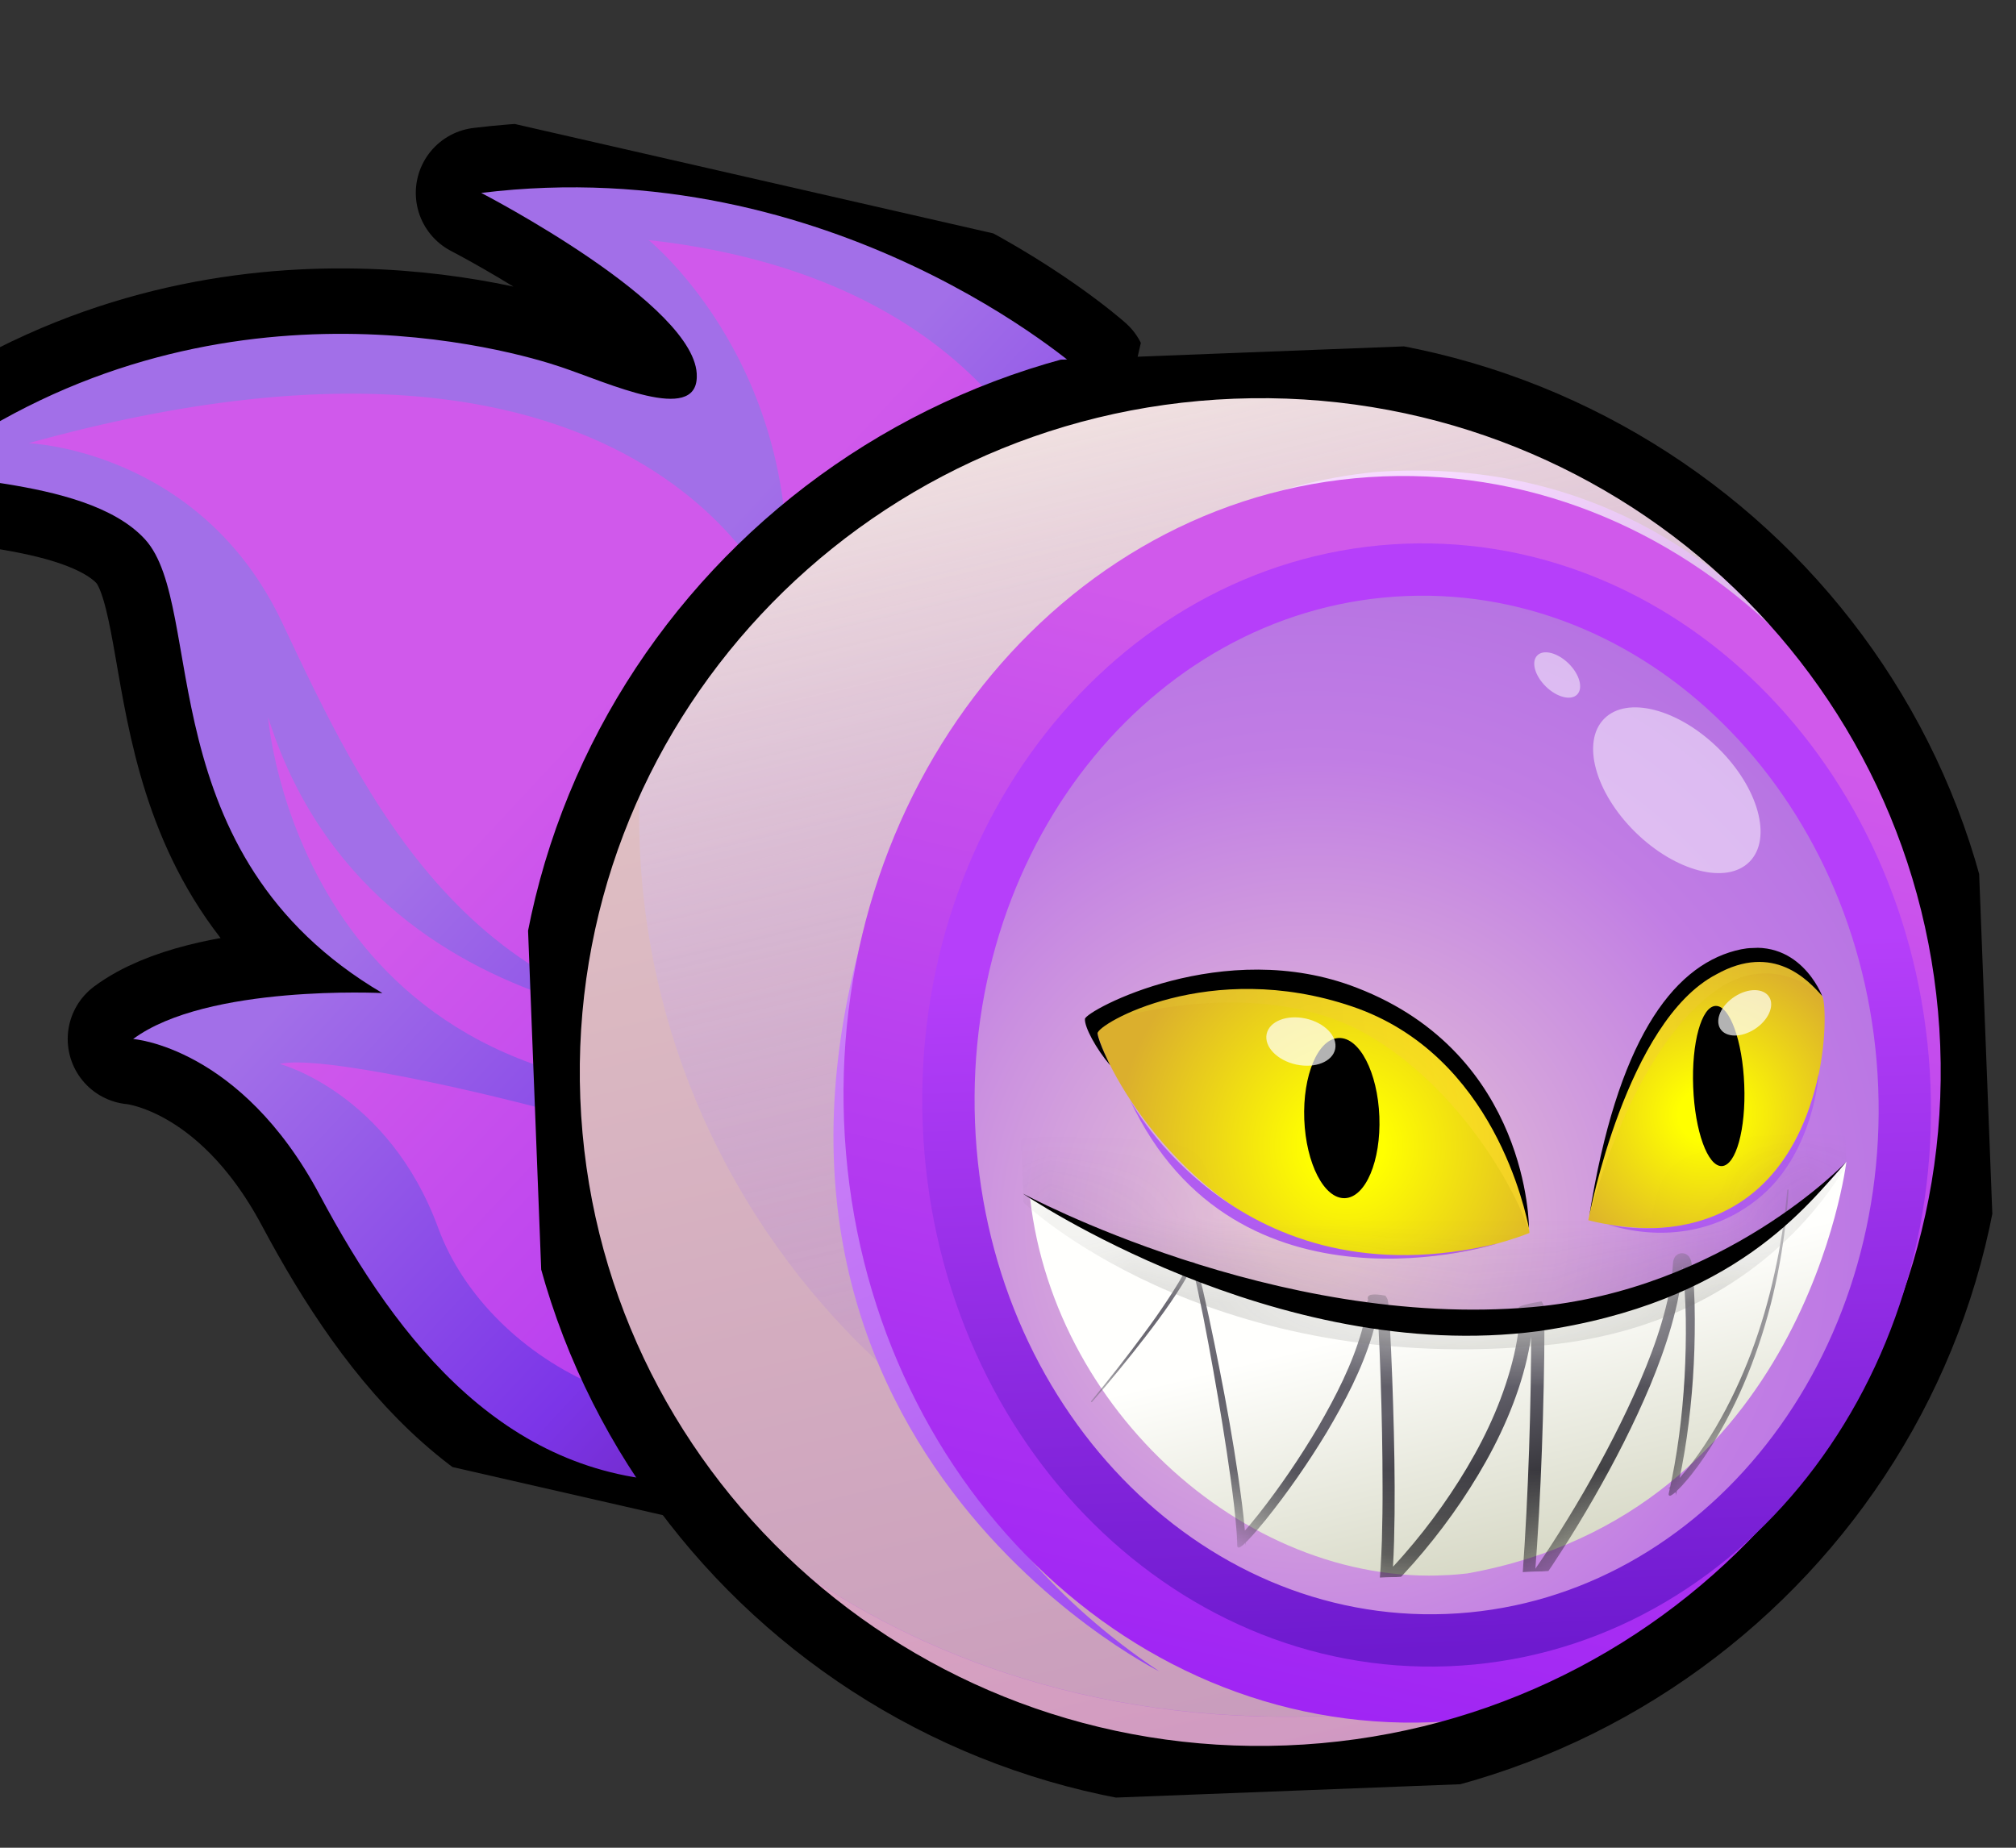 <svg width="24" height="22" viewBox="0 0 24 22" fill="none" xmlns="http://www.w3.org/2000/svg">
<rect x="0" y="0" width="24" height="22" fill="#333333" stroke="none"/>
<g clip-path="url(#clip0_4831_574)">
<path d="M12.884 4.429C12.884 4.429 9.924 1.782 5.729 2.297C5.729 2.297 8.32 3.636 8.295 4.486C8.29 5.049 7.242 4.559 6.679 4.37C6.117 4.179 2.544 3.129 -0.772 5.506C-1.082 5.781 0.988 5.615 1.726 6.421C2.463 7.227 1.751 10.175 4.552 11.824C4.552 11.824 2.465 11.718 1.585 12.371C1.585 12.371 2.862 12.461 3.804 14.224C4.745 15.987 6.044 17.645 8.228 17.644C10.412 17.642 12.883 4.428 12.883 4.428L12.884 4.429Z" fill="black" stroke="black" stroke-width="1.558" stroke-linecap="round" stroke-linejoin="round"/>
<path d="M12.884 4.429C12.884 4.429 9.924 1.782 5.729 2.297C5.729 2.297 8.32 3.636 8.295 4.486C8.29 5.049 7.242 4.559 6.679 4.37C6.117 4.179 2.544 3.129 -0.772 5.506C-1.082 5.781 0.988 5.615 1.726 6.421C2.463 7.227 1.751 10.175 4.552 11.824C4.552 11.824 2.465 11.718 1.585 12.371C1.585 12.371 2.862 12.461 3.804 14.224C4.745 15.987 6.044 17.645 8.228 17.644C10.412 17.642 12.883 4.428 12.883 4.428L12.884 4.429Z" fill="url(#paint0_linear_4831_574)"/>
<g style="mix-blend-mode:multiply">
<path d="M12.694 6.27C12.694 6.27 12.051 3.341 7.721 2.858C7.721 2.858 9.654 4.411 9.335 7.37C9.335 7.37 7.884 3.175 0.34 5.277C0.34 5.277 2.383 5.35 3.358 7.411C4.333 9.472 5.592 12.218 9.048 12.27C9.048 12.27 4.432 12.48 3.192 8.54C3.192 8.54 3.541 13.195 8.805 13.004C8.805 13.004 8.075 13.649 6.879 13.314C5.683 12.978 3.78 12.558 3.331 12.668C3.331 12.668 4.624 13.006 5.218 14.624C5.811 16.241 8.111 17.464 9.943 16.324C11.774 15.183 12.694 6.269 12.694 6.269L12.694 6.27Z" fill="url(#paint1_linear_4831_574)"/>
</g>
</g>
<g clip-path="url(#clip1_4831_574)">
<path d="M15.405 21.167C20.091 20.985 23.743 17.075 23.563 12.432C23.383 7.789 19.439 4.172 14.754 4.354C10.068 4.535 6.416 8.446 6.596 13.089C6.776 17.732 10.72 21.348 15.405 21.167Z" fill="url(#paint2_linear_4831_574)"/>
<g style="mix-blend-mode:overlay" opacity="0.6">
<path d="M15.405 21.167C20.091 20.985 23.743 17.075 23.563 12.432C23.383 7.789 19.439 4.172 14.754 4.354C10.068 4.535 6.416 8.446 6.596 13.089C6.776 17.732 10.72 21.348 15.405 21.167Z" fill="#FFE6A9"/>
</g>
<g style="mix-blend-mode:multiply" opacity="0.5">
<path d="M19.933 19.608C12.963 22.008 8.815 18.634 7.534 16.769C9.025 19.496 11.988 21.297 15.329 21.168C17.049 21.101 18.63 20.532 19.932 19.608L19.933 19.608Z" fill="url(#paint3_linear_4831_574)"/>
<g style="mix-blend-mode:overlay" opacity="0.6">
<path d="M19.933 19.609C12.963 22.009 8.815 18.636 7.534 16.77C9.025 19.497 11.988 21.299 15.329 21.169C17.049 21.103 18.63 20.533 19.932 19.609L19.933 19.609Z" fill="#FFE6A9"/>
</g>
</g>
<g style="mix-blend-mode:soft-light" opacity="0.5">
<path d="M17.158 18.695C19.157 18.617 20.982 17.921 22.45 16.802C23.166 15.509 23.549 14.014 23.487 12.434C23.308 7.792 19.363 4.175 14.678 4.356C11.684 4.472 9.113 6.111 7.692 8.49C7.622 8.999 7.595 9.521 7.615 10.052C7.808 15.022 12.08 18.891 17.158 18.695Z" fill="url(#paint4_linear_4831_574)"/>
</g>
<path d="M10.577 10.208C10.577 10.208 8.832 16.581 13.801 19.9C13.801 19.9 8.014 17.027 10.577 10.208Z" fill="url(#paint5_linear_4831_574)"/>
<path d="M12.269 7.772C12.341 7.768 14.025 6.096 16.477 5.948C18.93 5.801 21.388 7.045 22.966 10.394C22.966 10.394 21.311 5.275 16.385 5.619C13.746 5.874 12.269 7.772 12.269 7.772Z" fill="url(#paint6_linear_4831_574)"/>
<path d="M17.042 20.506C20.746 20.363 23.62 16.926 23.462 12.829C23.303 8.733 20.172 5.529 16.468 5.672C12.763 5.816 9.889 9.253 10.048 13.349C10.207 17.446 13.338 20.65 17.042 20.506Z" fill="url(#paint7_linear_4831_574)"/>
<path d="M15.329 21.171C20.014 20.989 23.667 17.078 23.487 12.435C23.307 7.793 19.363 4.176 14.677 4.358C9.992 4.539 6.339 8.45 6.519 13.093C6.699 17.735 10.643 21.352 15.329 21.171Z" stroke="black" stroke-width="0.779" stroke-linecap="round" stroke-linejoin="round"/>
<path d="M17.23 19.528C20.371 19.406 22.807 16.455 22.671 12.936C22.535 9.417 19.878 6.664 16.736 6.785C13.595 6.907 11.159 9.858 11.296 13.377C11.432 16.896 14.089 19.65 17.23 19.528Z" fill="url(#paint8_radial_4831_574)"/>
<g style="mix-blend-mode:overlay" opacity="0.5">
<path d="M20.827 10.261C21.101 9.986 20.935 9.382 20.458 8.911C19.98 8.441 19.371 8.282 19.098 8.557C18.824 8.832 18.989 9.436 19.467 9.907C19.945 10.377 20.554 10.536 20.827 10.261Z" fill="white"/>
</g>
<g style="mix-blend-mode:overlay" opacity="0.5">
<path d="M18.775 8.27C18.85 8.195 18.805 8.029 18.674 7.9C18.543 7.772 18.376 7.728 18.301 7.804C18.226 7.879 18.271 8.044 18.402 8.173C18.533 8.302 18.7 8.345 18.775 8.27Z" fill="white"/>
</g>
<path d="M17.23 19.528C20.371 19.406 22.807 16.455 22.671 12.936C22.535 9.417 19.878 6.664 16.736 6.785C13.595 6.907 11.159 9.858 11.296 13.377C11.432 16.896 14.089 19.65 17.23 19.528Z" stroke="url(#paint9_linear_4831_574)" stroke-width="0.623" stroke-miterlimit="10"/>
</g>
<g clip-path="url(#clip2_4831_574)">
<path d="M13.066 12.207C13.066 12.207 14.331 11.315 16.082 11.775C17.833 12.236 18.181 14.352 18.208 14.68C18.208 14.68 16.639 15.334 15.28 14.706C13.665 13.96 12.962 12.276 13.066 12.207Z" fill="url(#paint10_radial_4831_574)"/>
<path d="M21.691 11.859C21.691 11.859 21.301 11.006 20.294 11.553C19.286 12.1 18.992 14.168 18.908 14.528C18.908 14.528 19.923 14.82 20.641 14.376C21.824 13.646 21.757 11.919 21.692 11.859L21.691 11.859Z" fill="url(#paint11_radial_4831_574)"/>
<path d="M16.011 14.266C16.258 14.256 16.441 13.821 16.421 13.295C16.401 12.768 16.184 12.349 15.937 12.359C15.69 12.368 15.507 12.803 15.527 13.329C15.548 13.856 15.764 14.275 16.011 14.266Z" fill="black"/>
<path d="M20.498 13.884C20.666 13.877 20.786 13.445 20.765 12.918C20.745 12.392 20.592 11.97 20.424 11.977C20.256 11.983 20.136 12.415 20.157 12.942C20.177 13.469 20.33 13.89 20.498 13.884Z" fill="black"/>
<path d="M13.45 13.093C13.45 13.093 14.751 15.547 17.836 14.804C17.836 14.804 14.719 15.81 13.45 13.093Z" fill="#B15CF2"/>
<path style="mix-blend-mode:multiply" opacity="0.5" d="M18.206 14.661C18.169 14.28 17.804 12.229 16.082 11.776C14.517 11.364 13.341 12.032 13.109 12.18C13.769 11.954 15.226 11.713 16.278 12.319C17.356 12.94 18.026 14.121 18.206 14.661L18.206 14.661Z" fill="url(#paint12_linear_4831_574)"/>
<g style="mix-blend-mode:overlay" opacity="0.7">
<path d="M15.895 12.49C15.926 12.338 15.768 12.176 15.543 12.127C15.317 12.078 15.11 12.161 15.079 12.312C15.048 12.464 15.206 12.626 15.431 12.675C15.656 12.724 15.864 12.641 15.895 12.49Z" fill="white"/>
</g>
<g style="mix-blend-mode:overlay" opacity="0.7">
<path d="M20.89 12.253C21.051 12.149 21.128 11.978 21.062 11.871C20.996 11.764 20.812 11.761 20.651 11.866C20.49 11.97 20.413 12.141 20.479 12.248C20.545 12.355 20.729 12.357 20.89 12.253Z" fill="white"/>
</g>
<path d="M13.216 12.684C13.216 12.684 13.08 12.412 13.066 12.305C13.052 12.198 14.398 11.406 16.098 11.984C17.797 12.561 18.163 14.451 18.202 14.621C18.202 14.621 18.208 12.554 16.153 11.761C14.567 11.143 12.923 12.035 12.916 12.132C12.909 12.228 13.048 12.487 13.216 12.684L13.216 12.684Z" fill="black"/>
<path d="M19.121 14.574C19.121 14.574 21.148 15.1 21.653 12.784C21.653 12.784 21.595 13.689 20.984 14.226C20.449 14.696 19.748 14.775 19.122 14.574L19.121 14.574Z" fill="#B15CF2"/>
<path style="mix-blend-mode:multiply" opacity="0.5" d="M20.283 11.576C19.287 12.117 18.993 14.157 18.909 14.524C18.928 14.459 19.416 12.47 20.469 11.765C20.919 11.465 21.374 11.591 21.672 11.838C21.57 11.666 21.135 11.113 20.283 11.576Z" fill="url(#paint13_linear_4831_574)"/>
<path d="M18.92 14.477C18.92 14.477 19.361 12.161 20.431 11.602C21.114 11.219 21.528 11.674 21.692 11.858C21.692 11.858 21.416 11.119 20.658 11.319C19.899 11.52 19.249 12.408 18.92 14.477Z" fill="black"/>
<path d="M12.263 14.267C12.263 14.267 15.354 16.003 18.629 15.628C20.51 15.336 21.587 14.329 21.981 13.831C21.981 13.831 21.48 18.014 17.468 18.734C15.019 19.022 12.561 16.897 12.263 14.267Z" fill="url(#paint14_linear_4831_574)"/>
<mask id="mask0_4831_574" style="mask-type:luminance" maskUnits="userSpaceOnUse" x="12" y="13" width="10" height="6">
<path d="M12.262 14.266C12.262 14.266 15.353 16.003 18.628 15.627C20.509 15.335 21.587 14.328 21.98 13.831C21.98 13.831 21.479 18.013 17.467 18.733C15.018 19.021 12.561 16.896 12.262 14.266Z" fill="white"/>
</mask>
<g mask="url(#mask0_4831_574)">
<path d="M12.991 16.681C13.203 16.424 13.41 16.161 13.608 15.892C13.708 15.758 13.804 15.623 13.896 15.483C13.987 15.345 14.077 15.203 14.145 15.055L14.142 15.064C14.143 15.06 14.145 15.056 14.146 15.053C14.152 15.044 14.148 15.041 14.17 15.028C14.194 15.018 14.21 15.028 14.218 15.034C14.222 15.036 14.228 15.043 14.228 15.044C14.236 15.055 14.236 15.057 14.239 15.063C14.243 15.071 14.245 15.078 14.248 15.085C14.252 15.1 14.257 15.113 14.261 15.126L14.282 15.205L14.321 15.363C14.345 15.468 14.368 15.573 14.391 15.678C14.436 15.888 14.479 16.099 14.52 16.31C14.603 16.732 14.679 17.155 14.741 17.582C14.772 17.795 14.802 18.009 14.82 18.227C14.824 18.281 14.828 18.337 14.83 18.393L14.83 18.403L14.83 18.405C14.83 18.404 14.831 18.411 14.83 18.403C14.83 18.387 14.824 18.371 14.813 18.357C14.806 18.346 14.794 18.337 14.781 18.33C14.767 18.324 14.754 18.324 14.752 18.323C14.743 18.322 14.731 18.324 14.724 18.326C14.721 18.327 14.715 18.33 14.715 18.33C14.715 18.33 14.725 18.322 14.732 18.316C14.748 18.301 14.765 18.284 14.783 18.265C14.851 18.192 14.918 18.111 14.983 18.029C15.242 17.7 15.48 17.349 15.694 16.987C15.904 16.624 16.097 16.246 16.21 15.851C16.238 15.753 16.259 15.654 16.271 15.556L16.275 15.517L16.276 15.507L16.276 15.502L16.277 15.5C16.277 15.502 16.277 15.495 16.28 15.484C16.328 15.517 16.172 15.366 16.493 15.427C16.526 15.474 16.517 15.476 16.521 15.481C16.524 15.491 16.524 15.495 16.524 15.498L16.527 15.514C16.53 15.547 16.532 15.572 16.534 15.6L16.545 15.763C16.557 15.979 16.566 16.194 16.574 16.409C16.59 16.84 16.601 17.27 16.603 17.701C16.604 17.917 16.602 18.133 16.596 18.35C16.589 18.567 16.581 18.783 16.552 19.007L16.548 19.035C16.548 19.035 16.547 19.036 16.547 19.036C16.546 19.036 16.546 19.035 16.546 19.034C16.549 19.014 16.552 19.029 16.552 18.979C16.573 18.955 16.474 18.837 16.44 18.856C16.39 18.852 16.399 18.858 16.381 18.86C16.377 18.862 16.372 18.864 16.369 18.865C16.361 18.869 16.361 18.869 16.361 18.869L16.371 18.862C16.38 18.854 16.391 18.846 16.401 18.837C16.422 18.818 16.443 18.797 16.464 18.777C16.506 18.735 16.548 18.692 16.59 18.647C16.672 18.559 16.752 18.467 16.83 18.373C16.986 18.186 17.132 17.989 17.268 17.786C17.54 17.38 17.772 16.945 17.924 16.486C18 16.256 18.058 16.022 18.084 15.784C18.091 15.725 18.096 15.664 18.098 15.606L18.099 15.595L18.099 15.589L18.099 15.584C18.201 15.599 17.865 15.576 18.351 15.495C18.39 15.545 18.384 15.599 18.384 15.583L18.385 15.596L18.385 15.608L18.386 15.657L18.386 15.752L18.384 16.132C18.377 16.637 18.363 17.141 18.34 17.646C18.329 17.898 18.315 18.151 18.298 18.403L18.271 18.781L18.256 18.97L18.248 19.063L18.244 19.109L18.244 19.112C18.243 19.121 18.245 19.078 18.238 19.065C18.219 19.006 18.163 18.969 18.11 18.972C18.083 18.973 18.068 18.981 18.06 18.984C18.055 18.987 18.05 18.989 18.047 18.992L18.043 18.995L18.04 18.997L18.047 18.99C18.08 18.953 18.118 18.902 18.154 18.854C18.19 18.805 18.225 18.755 18.26 18.705C18.33 18.604 18.399 18.501 18.466 18.398C18.6 18.191 18.73 17.979 18.854 17.765C19.101 17.336 19.33 16.896 19.526 16.442C19.623 16.215 19.711 15.985 19.781 15.749C19.85 15.515 19.904 15.275 19.917 15.037L19.917 15.031C19.917 15.031 19.918 15.028 19.918 15.027C19.92 15.018 19.919 15.015 19.925 14.996L19.927 14.99L19.93 14.984C19.931 14.98 19.933 14.976 19.935 14.973C19.939 14.966 19.944 14.959 19.949 14.954C19.952 14.951 19.955 14.948 19.958 14.946C19.966 14.938 19.979 14.93 19.994 14.926C20.01 14.921 20.027 14.92 20.042 14.923C20.056 14.925 20.071 14.932 20.073 14.933C20.081 14.938 20.09 14.944 20.097 14.951C20.104 14.957 20.112 14.968 20.114 14.972L20.118 14.979C20.12 14.983 20.122 14.987 20.124 14.992L20.127 14.999L20.131 15.011L20.135 15.027C20.139 15.047 20.141 15.062 20.144 15.078C20.148 15.11 20.151 15.14 20.154 15.171C20.16 15.231 20.164 15.29 20.167 15.35C20.173 15.468 20.176 15.586 20.176 15.704C20.177 15.941 20.17 16.177 20.154 16.412C20.122 16.882 20.058 17.351 19.949 17.81L19.95 17.802C19.951 17.794 19.951 17.785 19.949 17.777C19.949 17.776 19.945 17.762 19.939 17.753C19.932 17.742 19.922 17.735 19.914 17.73C19.903 17.723 19.887 17.72 19.875 17.721C19.871 17.721 19.868 17.721 19.864 17.723C19.855 17.726 19.858 17.726 19.859 17.724C19.862 17.723 19.87 17.717 19.876 17.713C19.89 17.702 19.904 17.69 19.917 17.677C19.945 17.65 19.973 17.622 20 17.592C20.053 17.532 20.104 17.47 20.153 17.405C20.25 17.276 20.34 17.139 20.424 16.998C20.59 16.716 20.73 16.417 20.847 16.108C20.963 15.799 21.056 15.48 21.126 15.156C21.198 14.832 21.248 14.502 21.277 14.169C21.277 14.165 21.281 14.162 21.286 14.162C21.29 14.162 21.294 14.166 21.293 14.171C21.249 14.838 21.123 15.5 20.897 16.128C20.785 16.442 20.648 16.746 20.483 17.035C20.401 17.179 20.312 17.32 20.215 17.453C20.166 17.52 20.115 17.586 20.06 17.648C20.033 17.68 20.005 17.71 19.975 17.739C19.96 17.754 19.945 17.768 19.929 17.781C19.921 17.788 19.912 17.794 19.903 17.8C19.898 17.803 19.893 17.806 19.887 17.808L19.881 17.809C19.878 17.809 19.875 17.808 19.872 17.807C19.864 17.8 19.865 17.794 19.865 17.789L19.865 17.788C19.968 17.334 20.027 16.87 20.054 16.404C20.067 16.171 20.072 15.938 20.069 15.705C20.067 15.588 20.063 15.471 20.055 15.355C20.051 15.297 20.047 15.239 20.041 15.181C20.039 15.152 20.035 15.123 20.031 15.094C20.029 15.08 20.027 15.066 20.023 15.052C20.022 15.046 20.02 15.038 20.018 15.034C20.018 15.034 20.018 15.033 20.019 15.035C20.019 15.035 20.02 15.035 20.021 15.036C20.021 15.036 20.025 15.038 20.028 15.037C20.032 15.035 20.032 15.034 20.032 15.034L20.033 15.033C20.033 15.035 20.033 15.039 20.032 15.041L20.032 15.04C20.02 15.293 19.967 15.542 19.898 15.784C19.829 16.026 19.742 16.262 19.646 16.494C19.452 16.957 19.222 17.403 18.974 17.836C18.849 18.053 18.72 18.267 18.584 18.477C18.517 18.582 18.448 18.686 18.377 18.789C18.305 18.892 18.235 18.994 18.153 19.09C18.147 19.096 18.142 19.102 18.136 19.108C18.132 19.111 18.129 19.114 18.123 19.117C18.122 19.118 18.119 19.119 18.115 19.12C18.108 19.12 18.101 19.115 18.099 19.108C18.097 19.1 18.098 19.099 18.098 19.097L18.102 19.05L18.11 18.956L18.125 18.769L18.15 18.392C18.166 18.141 18.178 17.89 18.189 17.638C18.21 17.136 18.223 16.633 18.227 16.129L18.228 15.752L18.227 15.658L18.227 15.611L18.226 15.599L18.226 15.594L18.226 15.591C18.226 15.591 18.225 15.593 18.229 15.598C18.283 15.591 18.245 15.589 18.257 15.591L18.257 15.594L18.257 15.6L18.256 15.612C18.253 15.676 18.249 15.739 18.242 15.802C18.215 16.053 18.156 16.301 18.076 16.539C17.916 17.017 17.675 17.462 17.396 17.877C17.256 18.084 17.106 18.283 16.946 18.474C16.866 18.57 16.783 18.664 16.698 18.755C16.655 18.8 16.612 18.844 16.568 18.888C16.546 18.91 16.523 18.931 16.499 18.952C16.487 18.962 16.476 18.972 16.463 18.982C16.457 18.987 16.451 18.992 16.444 18.997C16.441 18.999 16.437 19.001 16.433 19.004C16.43 19.004 16.429 19.007 16.419 19.006C16.414 19.008 16.403 18.995 16.405 18.991C16.405 18.985 16.406 18.985 16.406 18.982L16.406 18.985C16.434 18.773 16.443 18.559 16.451 18.344C16.457 18.13 16.46 17.916 16.459 17.701C16.459 17.272 16.45 16.842 16.436 16.413C16.429 16.199 16.42 15.984 16.409 15.77L16.399 15.61C16.397 15.583 16.396 15.556 16.392 15.53L16.391 15.521L16.391 15.517C16.391 15.517 16.389 15.516 16.392 15.519C16.424 15.525 16.408 15.511 16.413 15.515L16.411 15.534L16.407 15.574C16.392 15.681 16.368 15.786 16.338 15.89C16.214 16.303 16.013 16.684 15.796 17.051C15.575 17.416 15.332 17.767 15.066 18.098C14.999 18.18 14.93 18.262 14.857 18.339C14.838 18.358 14.819 18.377 14.799 18.395C14.788 18.403 14.778 18.413 14.765 18.42C14.762 18.421 14.758 18.423 14.754 18.425C14.749 18.426 14.743 18.429 14.733 18.42C14.731 18.417 14.73 18.413 14.729 18.409C14.729 18.406 14.729 18.405 14.729 18.403L14.729 18.393C14.728 18.34 14.725 18.287 14.721 18.233C14.705 18.019 14.678 17.806 14.649 17.594C14.59 17.169 14.52 16.745 14.445 16.323C14.408 16.112 14.368 15.901 14.327 15.69C14.306 15.585 14.284 15.48 14.262 15.375L14.227 15.218L14.206 15.141C14.203 15.128 14.199 15.115 14.195 15.103C14.193 15.097 14.191 15.09 14.188 15.085C14.187 15.082 14.185 15.079 14.185 15.078C14.186 15.079 14.187 15.08 14.192 15.079C14.196 15.075 14.194 15.076 14.194 15.077L14.194 15.079C14.12 15.231 14.028 15.372 13.934 15.51C13.839 15.648 13.739 15.783 13.637 15.915C13.433 16.18 13.22 16.439 13.002 16.691C12.999 16.695 12.994 16.695 12.99 16.692C12.987 16.688 12.987 16.683 12.99 16.68L12.991 16.681Z" fill="url(#paint15_linear_4831_574)"/>
<g style="mix-blend-mode:multiply" opacity="0.2">
<path d="M12.181 14.313C12.188 14.326 14.323 16.36 18.259 16.029C21.283 15.803 22.223 13.509 22.281 13.221C22.34 12.933 17.018 13.42 17.018 13.42C17.018 13.42 11.165 12.266 12.181 14.313Z" fill="#50514C"/>
</g>
</g>
<path d="M12.177 14.211C12.177 14.211 15.185 16.26 18.311 15.85C20.664 15.512 21.515 14.352 21.982 13.831C21.982 13.831 20.535 15.361 18.24 15.563C15.182 15.833 12.177 14.211 12.177 14.211Z" fill="black"/>
</g>
<defs>
<linearGradient id="paint0_linear_4831_574" x1="6.71" y1="8.179" x2="16.516" y2="17.316" gradientUnits="userSpaceOnUse">
<stop offset="0.01" stop-color="#A26FE8"/>
<stop offset="0.43" stop-color="#7C35E8"/>
<stop offset="1" stop-color="#4F0660"/>
</linearGradient>
<linearGradient id="paint1_linear_4831_574" x1="7.008" y1="8.473" x2="16.493" y2="17.311" gradientUnits="userSpaceOnUse">
<stop stop-color="#D059EB"/>
<stop offset="1" stop-color="#991EF5"/>
</linearGradient>
<linearGradient id="paint2_linear_4831_574" x1="13.16" y1="4.73" x2="17.04" y2="21.112" gradientUnits="userSpaceOnUse">
<stop stop-color="#BE9BEE"/>
<stop offset="1" stop-color="#7326DA"/>
</linearGradient>
<linearGradient id="paint3_linear_4831_574" x1="13.094" y1="15.514" x2="14.532" y2="21.585" gradientUnits="userSpaceOnUse">
<stop offset="0.05" stop-color="#D059EB"/>
<stop offset="1" stop-color="#991EF5"/>
</linearGradient>
<linearGradient id="paint4_linear_4831_574" x1="13.905" y1="4.373" x2="17.33" y2="18.836" gradientUnits="userSpaceOnUse">
<stop stop-color="white"/>
<stop offset="1" stop-color="#7326DA" stop-opacity="0"/>
</linearGradient>
<linearGradient id="paint5_linear_4831_574" x1="9.813" y1="11.807" x2="13.727" y2="19.833" gradientUnits="userSpaceOnUse">
<stop stop-color="#CA7FF8"/>
<stop offset="0.25" stop-color="#C67AF7"/>
<stop offset="0.53" stop-color="#BB6DF5"/>
<stop offset="0.81" stop-color="#A958F3"/>
<stop offset="1" stop-color="#9945F1"/>
</linearGradient>
<linearGradient id="paint6_linear_4831_574" x1="16.157" y1="6.196" x2="19.258" y2="12.222" gradientUnits="userSpaceOnUse">
<stop stop-color="#F6DBFE"/>
<stop offset="0.79" stop-color="#CB99DE"/>
</linearGradient>
<linearGradient id="paint7_linear_4831_574" x1="18.12" y1="7.403" x2="14.628" y2="21.841" gradientUnits="userSpaceOnUse">
<stop offset="0.05" stop-color="#D059EB"/>
<stop offset="1" stop-color="#991EF5"/>
</linearGradient>
<radialGradient id="paint8_radial_4831_574" cx="0" cy="0" r="1" gradientUnits="userSpaceOnUse" gradientTransform="translate(15.637 14.598) rotate(-2.219) scale(8.768 8.721)">
<stop offset="0.07" stop-color="#E5C4D5"/>
<stop offset="0.64" stop-color="#C17DE4"/>
<stop offset="1" stop-color="#B26FE3"/>
</radialGradient>
<linearGradient id="paint9_linear_4831_574" x1="16.732" y1="6.663" x2="17.235" y2="19.65" gradientUnits="userSpaceOnUse">
<stop offset="0.36" stop-color="#B63FFA"/>
<stop offset="1" stop-color="#6E1ACF"/>
</linearGradient>
<radialGradient id="paint10_radial_4831_574" cx="0" cy="0" r="1" gradientUnits="userSpaceOnUse" gradientTransform="translate(16.035 13.642) rotate(-2.219) scale(2.749 2.821)">
<stop offset="0.16" stop-color="#FFFF00"/>
<stop offset="1" stop-color="#DBAF2D"/>
</radialGradient>
<radialGradient id="paint11_radial_4831_574" cx="0" cy="0" r="1" gradientUnits="userSpaceOnUse" gradientTransform="translate(20.296 13.271) rotate(-2.219) scale(1.958 1.929)">
<stop offset="0.16" stop-color="#FFFF00"/>
<stop offset="1" stop-color="#DBAF2D"/>
</radialGradient>
<linearGradient id="paint12_linear_4831_574" x1="17.468" y1="13.029" x2="13.444" y2="13.529" gradientUnits="userSpaceOnUse">
<stop stop-color="#FFDC2D"/>
<stop offset="1" stop-color="#DBBB2D"/>
</linearGradient>
<linearGradient id="paint13_linear_4831_574" x1="18.85" y1="13" x2="21.713" y2="12.889" gradientUnits="userSpaceOnUse">
<stop stop-color="#FFDC2D"/>
<stop offset="1" stop-color="#DBBB2D"/>
</linearGradient>
<linearGradient id="paint14_linear_4831_574" x1="17.461" y1="15.578" x2="18.399" y2="19.433" gradientUnits="userSpaceOnUse">
<stop stop-color="#FFFFFD"/>
<stop offset="1" stop-color="#CCCEB7"/>
</linearGradient>
<linearGradient id="paint15_linear_4831_574" x1="16.886" y1="14.33" x2="18.071" y2="19.203" gradientUnits="userSpaceOnUse">
<stop offset="0.47" stop-color="#615F69"/>
<stop offset="0.99"/>
</linearGradient>
<clipPath id="clip0_4831_574">
<rect width="14.051" height="15.754" fill="white" transform="translate(0.08 0.093) rotate(12.882)"/>
</clipPath>
<clipPath id="clip1_4831_574">
<rect width="17.288" height="17.133" fill="white" transform="translate(6.033 4.538) rotate(-2.219)"/>
</clipPath>
<clipPath id="clip2_4831_574">
<rect width="9.812" height="7.32" fill="white" transform="translate(12.077 11.628) rotate(-2.219)"/>
</clipPath>
</defs>
</svg>
